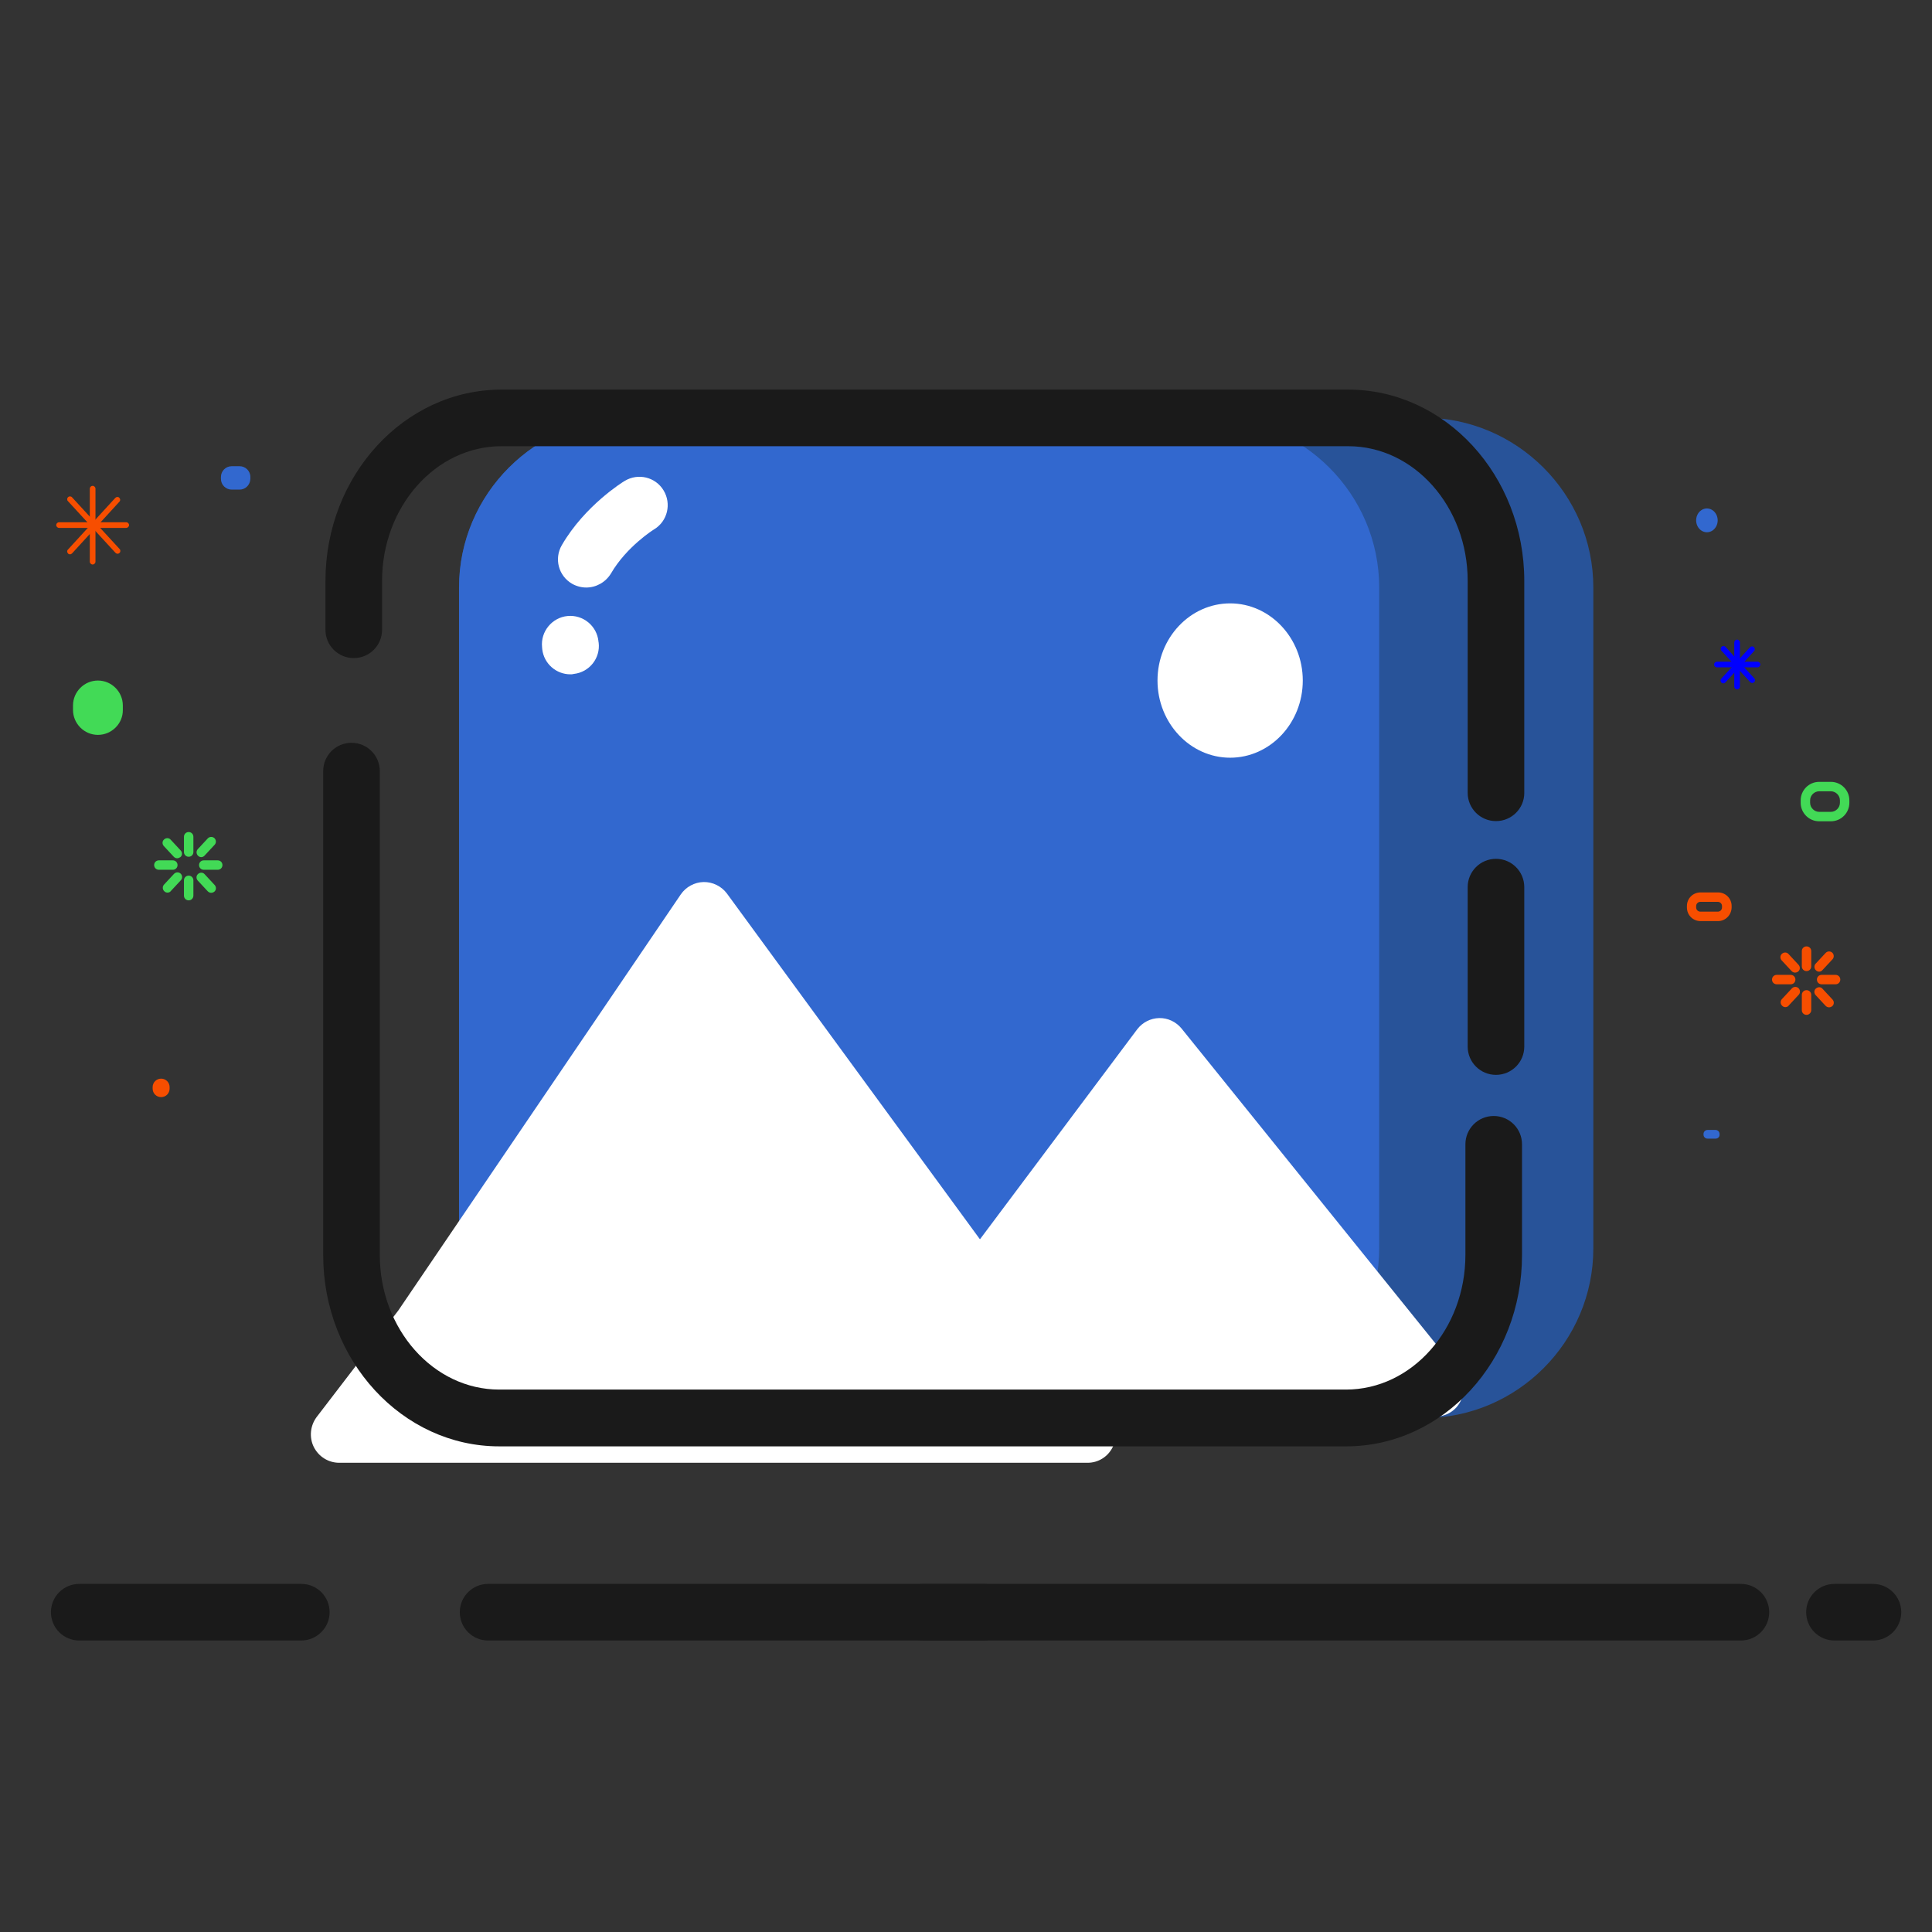 <?xml version="1.0" standalone="no"?><!DOCTYPE svg PUBLIC "-//W3C//DTD SVG 1.1//EN" "http://www.w3.org/Graphics/SVG/1.1/DTD/svg11.dtd"><svg t="1699181407123" class="icon" viewBox="0 0 1024 1024" version="1.1" xmlns="http://www.w3.org/2000/svg" p-id="5332" xmlns:xlink="http://www.w3.org/1999/xlink" width="64" height="64"><rect x="0" y="0" width="1024" height="1024" fill="#333333" stroke="none"/><path d="M754.6 751.6H333.3c-49.5 0-90-40.5-90-90V311.4c0-49.5 40.5-90 90-90h421.2c49.5 0 90 40.5 90 90v350.1c0.1 49.6-40.4 90.1-89.9 90.1z" fill="#285399" p-id="5333"></path><path d="M641 751.6H333.3c-49.5 0-90-40.5-90-90V311.4c0-49.5 40.5-90 90-90H641c49.5 0 90 40.5 90 90v350.1c0 49.6-40.5 90.1-90 90.1z" fill="#3268CF" p-id="5334"></path><path d="M302.3 357.4c-7.5 0-14-5.6-14.9-13.3 0-0.4-0.1-0.8-0.1-1.2-0.8-8.2 5.3-15.6 13.5-16.4 8.3-0.8 15.6 5.3 16.4 13.5 0 0.2 0 0.4 0.1 0.6 1 8.2-4.9 15.7-13.2 16.6-0.7 0.2-1.2 0.2-1.8 0.2zM310.7 311.4c-2.6 0-5.2-0.7-7.5-2-7.2-4.2-9.6-13.3-5.4-20.5 12.2-21 32.4-33.5 33.3-34 7.1-4.3 16.3-2.1 20.6 5 4.3 7.1 2.1 16.3-4.9 20.6-0.4 0.2-14.8 9.3-23 23.5-2.9 4.7-7.9 7.4-13.1 7.4z" fill="#FFFFFF" p-id="5335"></path><path d="M373.3 482.7L223.4 703.5l-43.6 56.8h396.7z" fill="#FFFFFF" p-id="5336"></path><path d="M576.5 775.3H179.8c-5.7 0-10.9-3.2-13.5-8.4-2.5-5.1-1.9-11.2 1.5-15.8l43.3-56.5 149.7-220.5c2.7-4 7.3-6.5 12.1-6.6 4.8-0.1 9.5 2.2 12.4 6.1l203.2 277.7c3.3 4.6 3.8 10.6 1.3 15.6-2.5 5.2-7.7 8.4-13.3 8.4z m-366.3-30h336.7L373.8 508.7l-138 203.2c-0.2 0.2-0.3 0.5-0.5 0.7l-25.1 32.7z" fill="#FFFFFF" p-id="5337"></path><path d="M614.8 554.7L506.9 698.8l-31.3 37h285.3z" fill="#FFFFFF" p-id="5338"></path><path d="M760.9 750.8H475.6c-5.8 0-11.1-3.4-13.6-8.7-2.5-5.3-1.6-11.5 2.1-16l31-36.8 107.6-143.7c2.8-3.7 7.1-5.9 11.7-6 4.6-0.1 9 2 11.9 5.6l146.1 181.2c3.6 4.5 4.3 10.7 1.9 15.9-2.4 5.2-7.6 8.5-13.4 8.5z m-253-30h221.6L615.2 579.1l-96.3 128.6c-0.2 0.2-0.4 0.5-0.5 0.7l-10.5 12.4z" fill="#FFFFFF" p-id="5339"></path><path d="M628.5 360.7a23.5 25.9 0 1 0 47 0 23.5 25.9 0 1 0-47 0Z" fill="#FFFFFF" p-id="5340"></path><path d="M652 401.6c-21.2 0-38.5-18.4-38.5-40.9 0-22.6 17.3-40.9 38.5-40.9s38.5 18.4 38.5 40.9c0 22.6-17.3 40.9-38.5 40.9z m0-51.8c-4.6 0-8.5 5-8.5 10.9s3.9 10.9 8.5 10.9 8.5-5 8.5-10.9-3.9-10.9-8.5-10.9z" fill="#FFFFFF" p-id="5341"></path><path d="M713.5 766.6H264.6c-51.4 0-93.3-45.5-93.3-101.4V408.7c0-8.3 6.7-15 15-15s15 6.7 15 15v256.4c0 39.4 28.4 71.4 63.3 71.4h448.8c34.9 0 63.3-32 63.3-71.4v-58.6c0-8.3 6.7-15 15-15s15 6.7 15 15v58.6c0.1 56-41.8 101.5-93.2 101.5zM792.9 569.7c-8.3 0-15-6.7-15-15v-84.5c0-8.3 6.7-15 15-15s15 6.7 15 15v84.5c0 8.3-6.7 15-15 15zM792.9 435.2c-8.3 0-15-6.7-15-15V307.9c0-39.4-28.4-71.4-63.3-71.4H265.8c-34.9 0-63.3 32-63.3 71.4v25.9c0 8.3-6.7 15-15 15s-15-6.7-15-15v-25.9c0-55.9 41.8-101.4 93.3-101.4h448.8c51.4 0 93.3 45.5 93.3 101.4v112.4c0 8.2-6.7 14.9-15 14.9zM992.7 869.5h-20.4c-8.3 0-15-6.7-15-15s6.7-15 15-15h20.4c8.3 0 15 6.7 15 15s-6.7 15-15 15zM922.7 869.5H489.5c-8.3 0-15-6.7-15-15s6.7-15 15-15h433.2c8.3 0 15 6.7 15 15s-6.7 15-15 15z" fill="#1A1A1A" p-id="5342"></path><path d="M521.1 869.5H258.7c-8.3 0-15-6.7-15-15s6.7-15 15-15h262.4c8.3 0 15 6.7 15 15s-6.7 15-15 15zM159.6 869.5H42c-8.3 0-15-6.7-15-15s6.7-15 15-15h117.7c8.3 0 15 6.7 15 15s-6.8 15-15.1 15z" fill="#1A1A1A" p-id="5343"></path><path d="M49.1 299.2c-0.8 0-1.5-0.7-1.5-1.5V259c0-0.8 0.7-1.5 1.5-1.5s1.5 0.7 1.5 1.5v38.7c0 0.8-0.7 1.5-1.5 1.5z" fill="#F74E00" p-id="5344"></path><path d="M37.1 293.8c-0.4 0-0.7-0.1-1-0.4-0.6-0.6-0.7-1.5-0.1-2.1l25.1-27.4c0.6-0.6 1.5-0.7 2.1-0.1 0.6 0.6 0.7 1.5 0.1 2.1l-25.1 27.4c-0.3 0.3-0.7 0.5-1.1 0.5z" fill="#F74E00" p-id="5345"></path><path d="M62.3 293.5c-0.4 0-0.8-0.2-1.1-0.5L36 265.6c-0.6-0.6-0.5-1.6 0.1-2.1 0.6-0.6 1.6-0.5 2.1 0.1L63.4 291c0.6 0.6 0.5 1.6-0.1 2.1-0.3 0.3-0.7 0.4-1 0.4z" fill="#F74E00" p-id="5346"></path><path d="M66.9 279.8H31.3c-0.8 0-1.5-0.7-1.5-1.5s0.7-1.5 1.5-1.5h35.6c0.8 0 1.5 0.7 1.5 1.5s-0.7 1.5-1.5 1.5z" fill="#F74E00" p-id="5347"></path><path d="M115.4 461H108c-1.4 0-2.5-1.1-2.5-2.5s1.1-2.5 2.5-2.5h7.4c1.4 0 2.5 1.1 2.5 2.5s-1.1 2.5-2.5 2.5zM91.6 461h-7.4c-1.4 0-2.5-1.1-2.5-2.5s1.1-2.5 2.5-2.5h7.4c1.4 0 2.5 1.1 2.5 2.5S93 461 91.6 461zM93.9 454.9c-0.7 0-1.3-0.3-1.8-0.8l-5.3-5.7c-0.9-1-0.9-2.6 0.2-3.5 1-0.9 2.6-0.9 3.5 0.2l5.3 5.7c0.9 1 0.9 2.6-0.2 3.5-0.5 0.3-1.1 0.6-1.7 0.6zM111.9 473.2c-0.7 0-1.3-0.3-1.8-0.8l-5.3-5.7c-0.9-1-0.9-2.6 0.2-3.5 1-0.9 2.6-0.9 3.5 0.2l5.3 5.7c0.9 1 0.9 2.6-0.2 3.5-0.5 0.4-1.1 0.6-1.7 0.6zM106.7 454.3c-0.6 0-1.2-0.2-1.7-0.7-1-0.9-1.1-2.5-0.2-3.5l5.3-5.7c0.9-1 2.5-1.1 3.5-0.2 1 0.9 1.1 2.5 0.2 3.5l-5.3 5.7c-0.5 0.6-1.2 0.9-1.8 0.9zM100 454.1c-1.4 0-2.5-1.1-2.5-2.5v-8.1c0-1.4 1.1-2.5 2.5-2.5s2.5 1.1 2.5 2.5v8.1c0 1.4-1.1 2.5-2.5 2.5zM100 477.2c-1.4 0-2.5-1.1-2.5-2.5v-8.1c0-1.4 1.1-2.5 2.5-2.5s2.5 1.1 2.5 2.5v8.1c0 1.4-1.1 2.5-2.5 2.5zM88.8 473.1c-0.6 0-1.2-0.2-1.7-0.7-1-0.9-1.1-2.5-0.2-3.5l5.3-5.7c0.9-1 2.5-1.1 3.5-0.2 1 0.9 1.1 2.5 0.2 3.5l-5.3 5.7c-0.4 0.6-1.1 0.9-1.8 0.9z" fill="#42DA56" p-id="5348"></path><path d="M127 259.5h-4.2c-3.1 0-5.7-2.5-5.7-5.7v-1c0-3.1 2.5-5.7 5.7-5.7h4.2c3.1 0 5.7 2.5 5.7 5.7v1c-0.1 3.2-2.6 5.7-5.7 5.7z" fill="#3268CF" p-id="5349"></path><path d="M85.4 581.5c-2.5 0-4.5-2-4.5-4.5v-0.8c0-2.5 2-4.5 4.5-4.5s4.5 2 4.5 4.5v0.8c0 2.5-2 4.5-4.5 4.5z" fill="#F74E00" p-id="5350"></path><path d="M51.9 389.5c-7.3 0-13.2-6-13.2-13.2v-2.4c0-7.3 6-13.2 13.2-13.2 7.3 0 13.2 6 13.2 13.2v2.4c0.1 7.2-5.9 13.2-13.2 13.2z" fill="#42DA56" p-id="5351"></path><path d="M970.4 435.3h-6.2c-5.4 0-9.8-4.4-9.8-9.8v-1.3c0-5.4 4.4-9.8 9.8-9.8h6.2c5.4 0 9.8 4.4 9.8 9.8v1.3c0 5.4-4.4 9.8-9.8 9.8z m-6.2-15.9c-2.6 0-4.8 2.2-4.8 4.8v1.3c0 2.6 2.2 4.8 4.8 4.8h6.2c2.6 0 4.8-2.2 4.8-4.8v-1.3c0-2.6-2.2-4.8-4.8-4.8h-6.2z" fill="#42DA56" p-id="5352"></path><path d="M920.7 365.4c-0.8 0-1.5-0.7-1.5-1.5v-23.4c0-0.8 0.7-1.5 1.5-1.5s1.5 0.7 1.5 1.5v23.4c0 0.8-0.7 1.5-1.5 1.5z" fill="#0000FF" p-id="5353"></path><path d="M913.4 362.2c-0.4 0-0.7-0.1-1-0.4-0.6-0.6-0.7-1.5-0.1-2.1l15.2-16.6c0.6-0.6 1.5-0.7 2.1-0.1 0.6 0.6 0.7 1.5 0.1 2.1l-15.2 16.6c-0.3 0.3-0.7 0.5-1.1 0.5z" fill="#0000FF" p-id="5354"></path><path d="M928.7 362c-0.4 0-0.8-0.2-1.1-0.5l-15.2-16.6c-0.6-0.6-0.5-1.6 0.1-2.1 0.6-0.6 1.6-0.5 2.1 0.1l15.2 16.6c0.6 0.6 0.5 1.6-0.1 2.1-0.3 0.3-0.7 0.4-1 0.4z" fill="#0000FF" p-id="5355"></path><path d="M931.5 353.7H910c-0.8 0-1.5-0.7-1.5-1.5s0.7-1.5 1.5-1.5h21.5c0.8 0 1.5 0.7 1.5 1.5s-0.7 1.5-1.5 1.5z" fill="#0000FF" p-id="5356"></path><path d="M972.9 521.7h-7.4c-1.4 0-2.5-1.1-2.5-2.5s1.1-2.5 2.5-2.5h7.4c1.4 0 2.5 1.1 2.5 2.5s-1.1 2.5-2.5 2.5zM949.1 521.7h-7.4c-1.4 0-2.5-1.1-2.5-2.5s1.1-2.5 2.5-2.5h7.4c1.4 0 2.5 1.1 2.5 2.5s-1.1 2.5-2.5 2.5zM951.4 515.5c-0.7 0-1.3-0.3-1.8-0.8l-5.3-5.7c-0.9-1-0.9-2.6 0.2-3.5 1-0.9 2.6-0.9 3.5 0.2l5.3 5.7c0.9 1 0.9 2.6-0.2 3.5-0.5 0.4-1.1 0.6-1.7 0.6zM969.4 533.9c-0.7 0-1.3-0.3-1.8-0.8l-5.3-5.7c-0.9-1-0.9-2.6 0.2-3.5s2.6-0.9 3.5 0.2l5.3 5.7c0.9 1 0.9 2.6-0.2 3.5-0.5 0.4-1.1 0.6-1.7 0.6zM964.2 515c-0.6 0-1.2-0.2-1.7-0.7-1-0.9-1.1-2.5-0.2-3.5l5.3-5.7c0.9-1 2.5-1.1 3.5-0.2 1 0.9 1.1 2.5 0.2 3.5l-5.3 5.7c-0.5 0.6-1.1 0.9-1.8 0.9zM957.5 514.7c-1.4 0-2.5-1.1-2.5-2.5v-8.1c0-1.4 1.1-2.5 2.5-2.5s2.5 1.1 2.5 2.5v8.1c0 1.4-1.1 2.5-2.5 2.5zM957.5 537.9c-1.4 0-2.5-1.1-2.5-2.5v-8.1c0-1.4 1.1-2.5 2.5-2.5s2.5 1.1 2.5 2.5v8.1c0 1.3-1.1 2.5-2.5 2.5zM946.3 533.8c-0.6 0-1.2-0.2-1.7-0.7-1-0.9-1.1-2.5-0.2-3.5l5.3-5.7c0.9-1 2.5-1.1 3.5-0.2 1 0.9 1.1 2.5 0.2 3.5l-5.3 5.7c-0.4 0.6-1.1 0.9-1.8 0.9z" fill="#F74E00" p-id="5357"></path><path d="M909.3 603.5H905c-1.2 0-2.1-1-2.1-2.1v-0.4c0-1.2 1-2.1 2.1-2.1h4.3c1.2 0 2.1 1 2.1 2.1v0.4c0.1 1.1-0.9 2.1-2.1 2.1z" fill="#3268CF" p-id="5358"></path><path d="M910.6 488.2h-9.3c-4 0-7.2-3.2-7.2-7.2v-0.8c0-4 3.2-7.2 7.2-7.2h9.3c4 0 7.2 3.2 7.2 7.2v0.8c-0.1 4-3.3 7.2-7.2 7.2z m-9.4-10.2c-1.2 0-2.2 1-2.2 2.2v0.8c0 1.2 1 2.2 2.2 2.2h9.3c1.2 0 2.2-1 2.2-2.2v-0.8c0-1.2-1-2.2-2.2-2.2h-9.3z" fill="#F74E00" p-id="5359"></path><path d="M899 275.8a5.7 6.3 0 1 0 11.4 0 5.7 6.3 0 1 0-11.4 0Z" fill="#3268CF" p-id="5360"></path></svg>